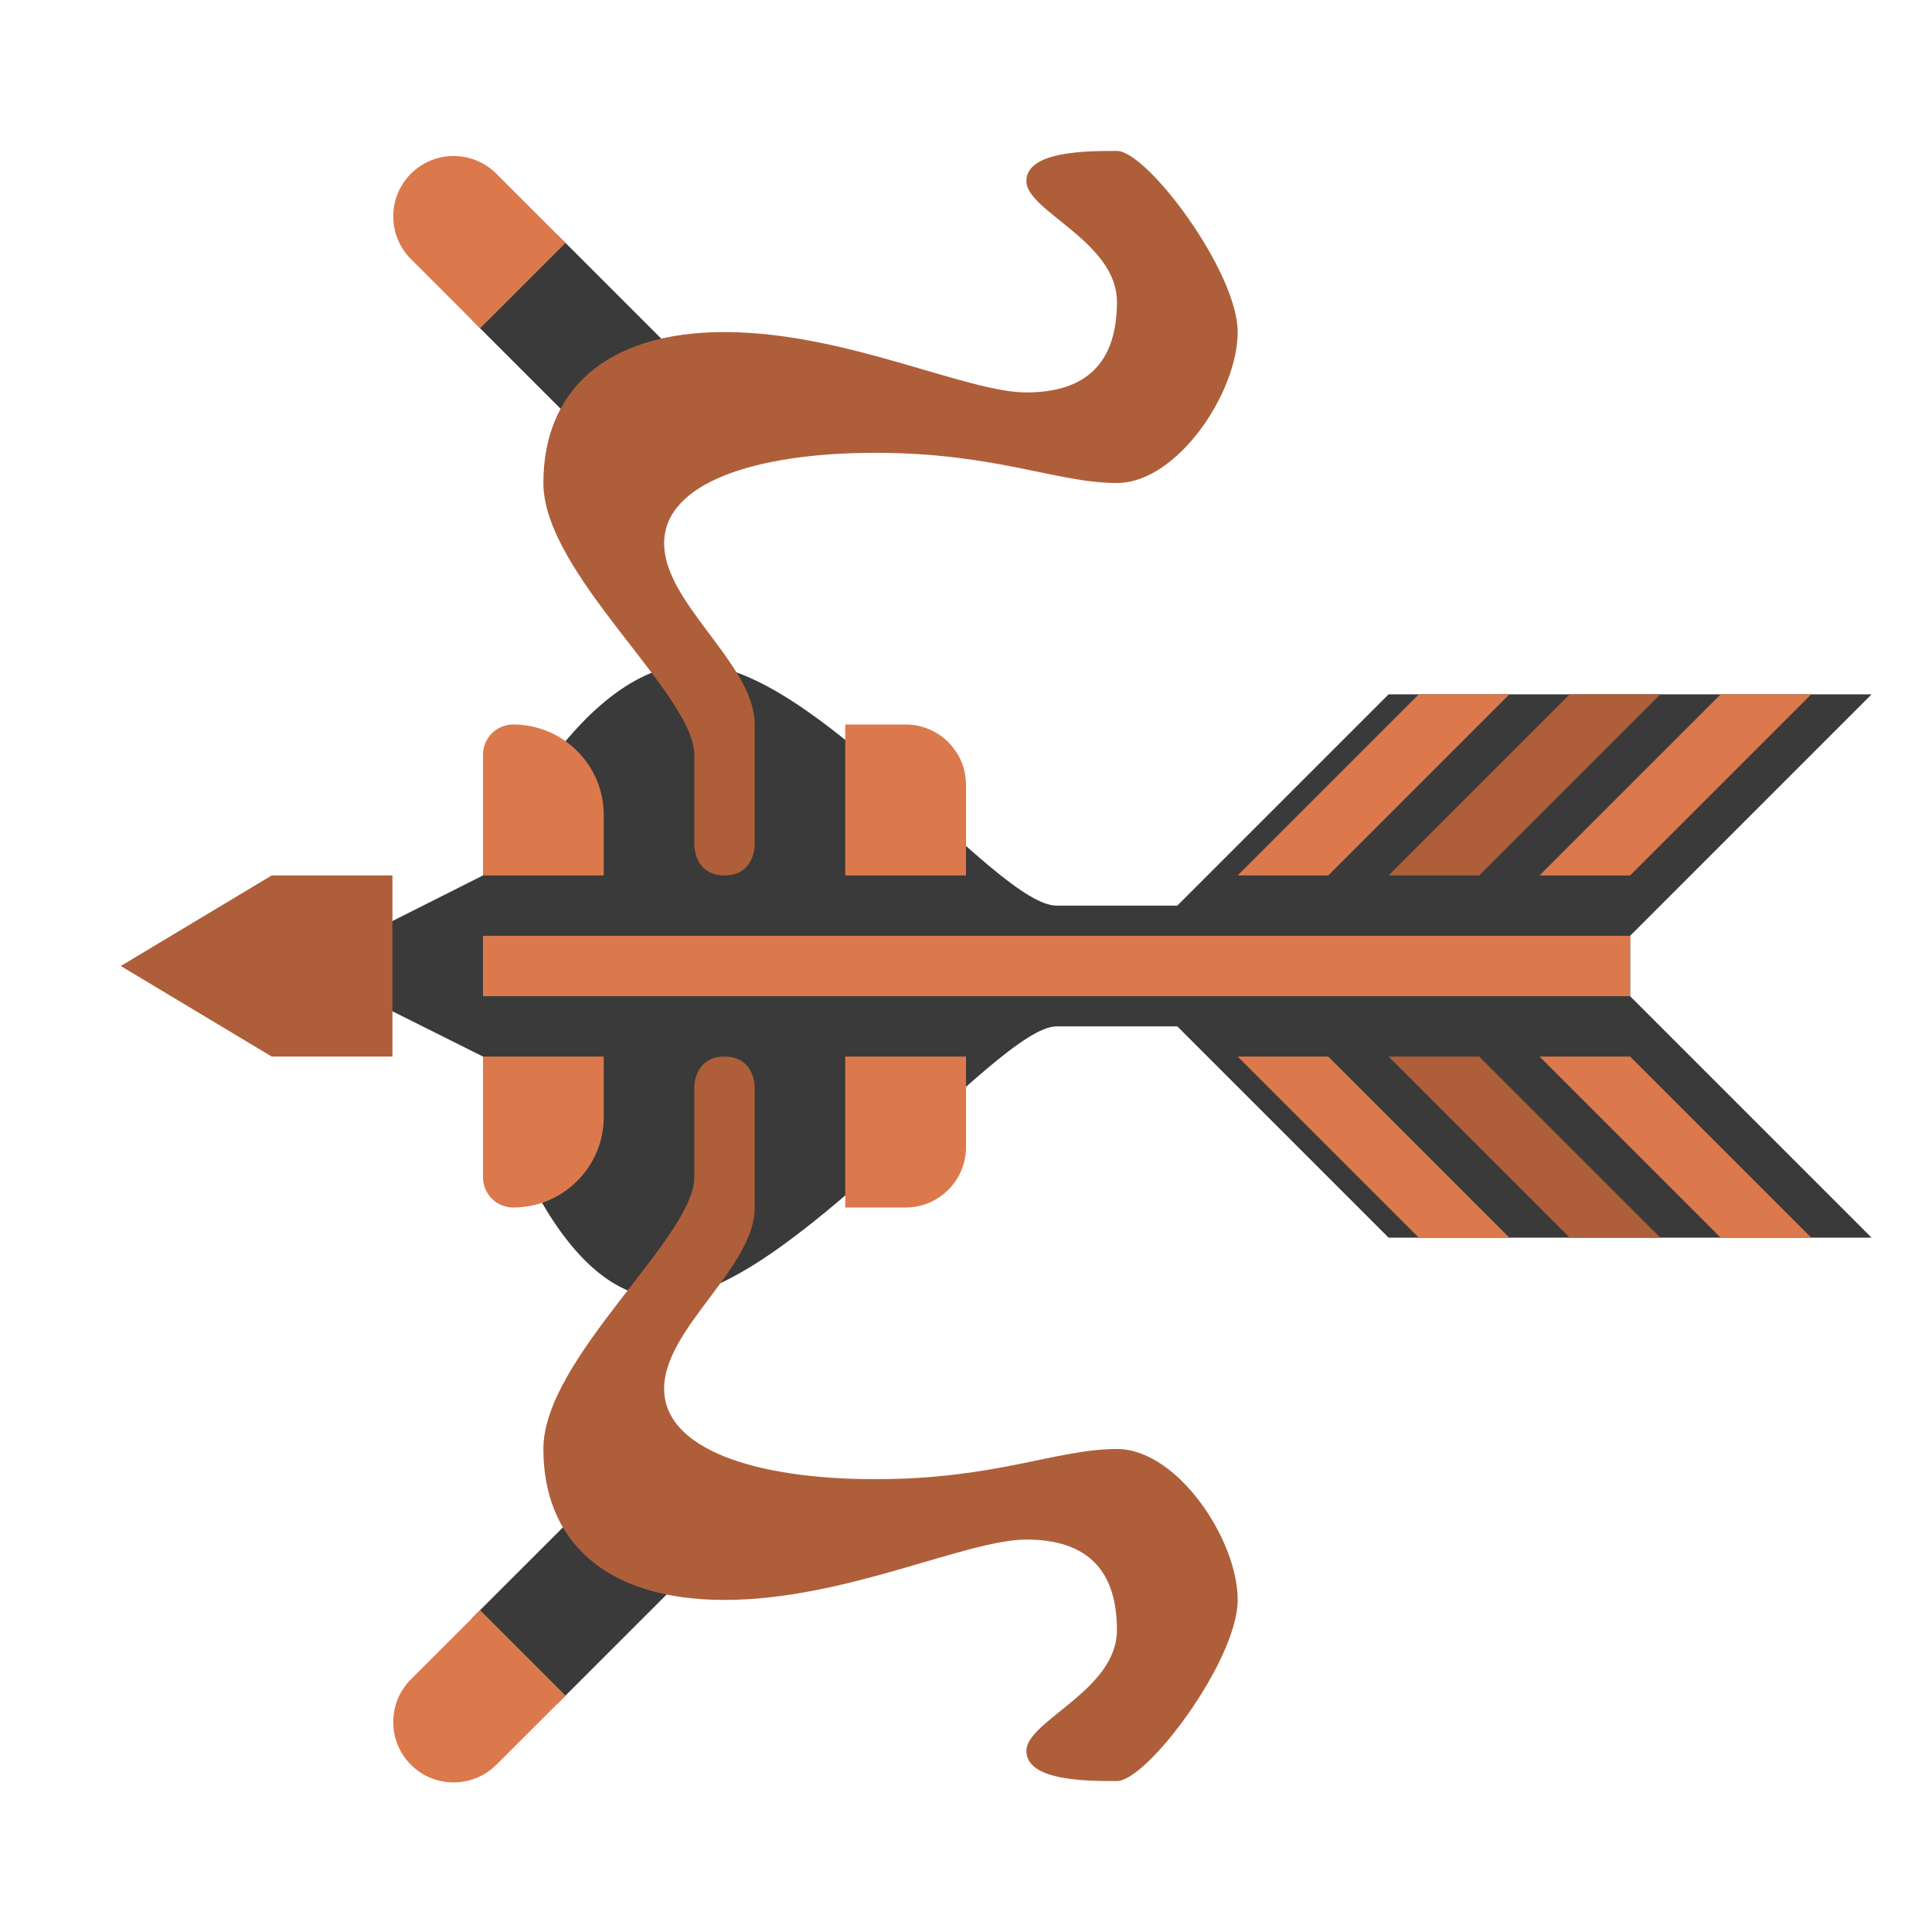 <?xml version="1.0" encoding="UTF-8" standalone="no"?>
<!DOCTYPE svg PUBLIC "-//W3C//DTD SVG 1.1//EN" "http://www.w3.org/Graphics/SVG/1.1/DTD/svg11.dtd">
<svg width="100%" height="100%" viewBox="0 0 64 64" version="1.1" xmlns="http://www.w3.org/2000/svg" xmlns:xlink="http://www.w3.org/1999/xlink" xml:space="preserve" xmlns:serif="http://www.serif.com/" style="fill-rule:evenodd;clip-rule:evenodd;stroke-linejoin:round;stroke-miterlimit:2;">
    <g transform="matrix(1,0,0,1,-448,-832)">
        <g transform="matrix(1,0,0,1,-832,-128)">
            <g id="Bow_Rank_08" transform="matrix(1,0,0,1,448,0)">
                <path id="background" d="M850.441,1016.46L847.612,1013.63L851.905,1009.34L854.734,1012.17L850.441,1016.46ZM844.027,991L848,989C848,989 851,982 855,982C859,982 865,990 867,990L871,990L878,983L894,983L886,991L886,993L894,1001L878,1001L871,994L867,994C865,994 858,1003 854,1003C850,1003 848,995 848,995L844,993L844.027,991ZM850.441,967.754L847.612,970.582L851.905,974.875L854.734,972.047L850.441,967.754Z" style="fill-opacity:0.77;"/>
                <path id="color_02" d="M857,996L857,1000C857,1002 854,1004 854,1006C854,1008 857,1009 861,1009C865,1009 867,1008 869,1008C871,1008 873,1011 873,1013C873,1015 870,1019 869,1019C868,1019 866,1019 866,1018C866,1017 869,1016 869,1014C869,1012 868,1011 866,1011C864,1011 860,1013 856,1013C852,1013 850,1011 850,1008C850,1005 855,1001 855,999L855,996C855,996 855,995 856,995C857,995 857,996 857,996ZM887,1001L884,1001L878,995L881,995L887,1001ZM841,989L836,992L841,995L845,995L845,989L841,989ZM887,983L884,983L878,989L881,989L887,983ZM869.012,965C870.023,965.031 873,969.008 873,971C873,973 871,976 869,976C867,976 865,975 861,975C857,975 854,976 854,978C854,978.937 854.659,979.875 855.36,980.813L855.64,981.188C856.341,982.125 857,983.063 857,984L857,988C857,988 857,989 856,989C855,989 855,988 855,988L855,985C855,983 850,979 850,976C850,973 852,971 856,971C860,971 864,973 866,973C868,973 869,972 869,970C869,968 866,967 866,966C866,965 868,965 869,965L869.012,965Z" style="fill:rgb(174,95,58);"/>
                <path id="color_01" d="M848.441,1018.46C847.66,1019.24 846.393,1019.24 845.612,1018.46C844.832,1017.68 844.832,1016.41 845.612,1015.63L847.905,1013.34L850.734,1016.17L848.441,1018.46ZM892,1001L889,1001L883,995L886,995L892,1001ZM882,1001L879,1001L873,995L876,995L882,1001ZM852,997C852,998.656 850.656,1000 849,1000C848.448,1000 848,999.552 848,999L848,995L852,995L852,997ZM864,998C864,999.104 863.104,1000 862,1000L860,1000L860,995L864,995L864,998ZM886,991L848,991L848,993L886,993L886,991ZM892,983L889,983L883,989L886,989L892,983ZM882,983L879,983L873,989L876,989L882,983ZM852,987C852,985.344 850.656,984 849,984C848.448,984 848,984.448 848,985L848,989L852,989L852,987ZM864,986C864,984.896 863.104,984 862,984L860,984L860,989L864,989L864,986ZM848.441,965.754C847.66,964.973 846.393,964.973 845.612,965.754C844.832,966.534 844.832,967.802 845.612,968.582L847.905,970.875L850.734,968.047L848.441,965.754Z" style="fill:rgb(220,121,76);"/>
            </g>
        </g>
    </g>
</svg>
